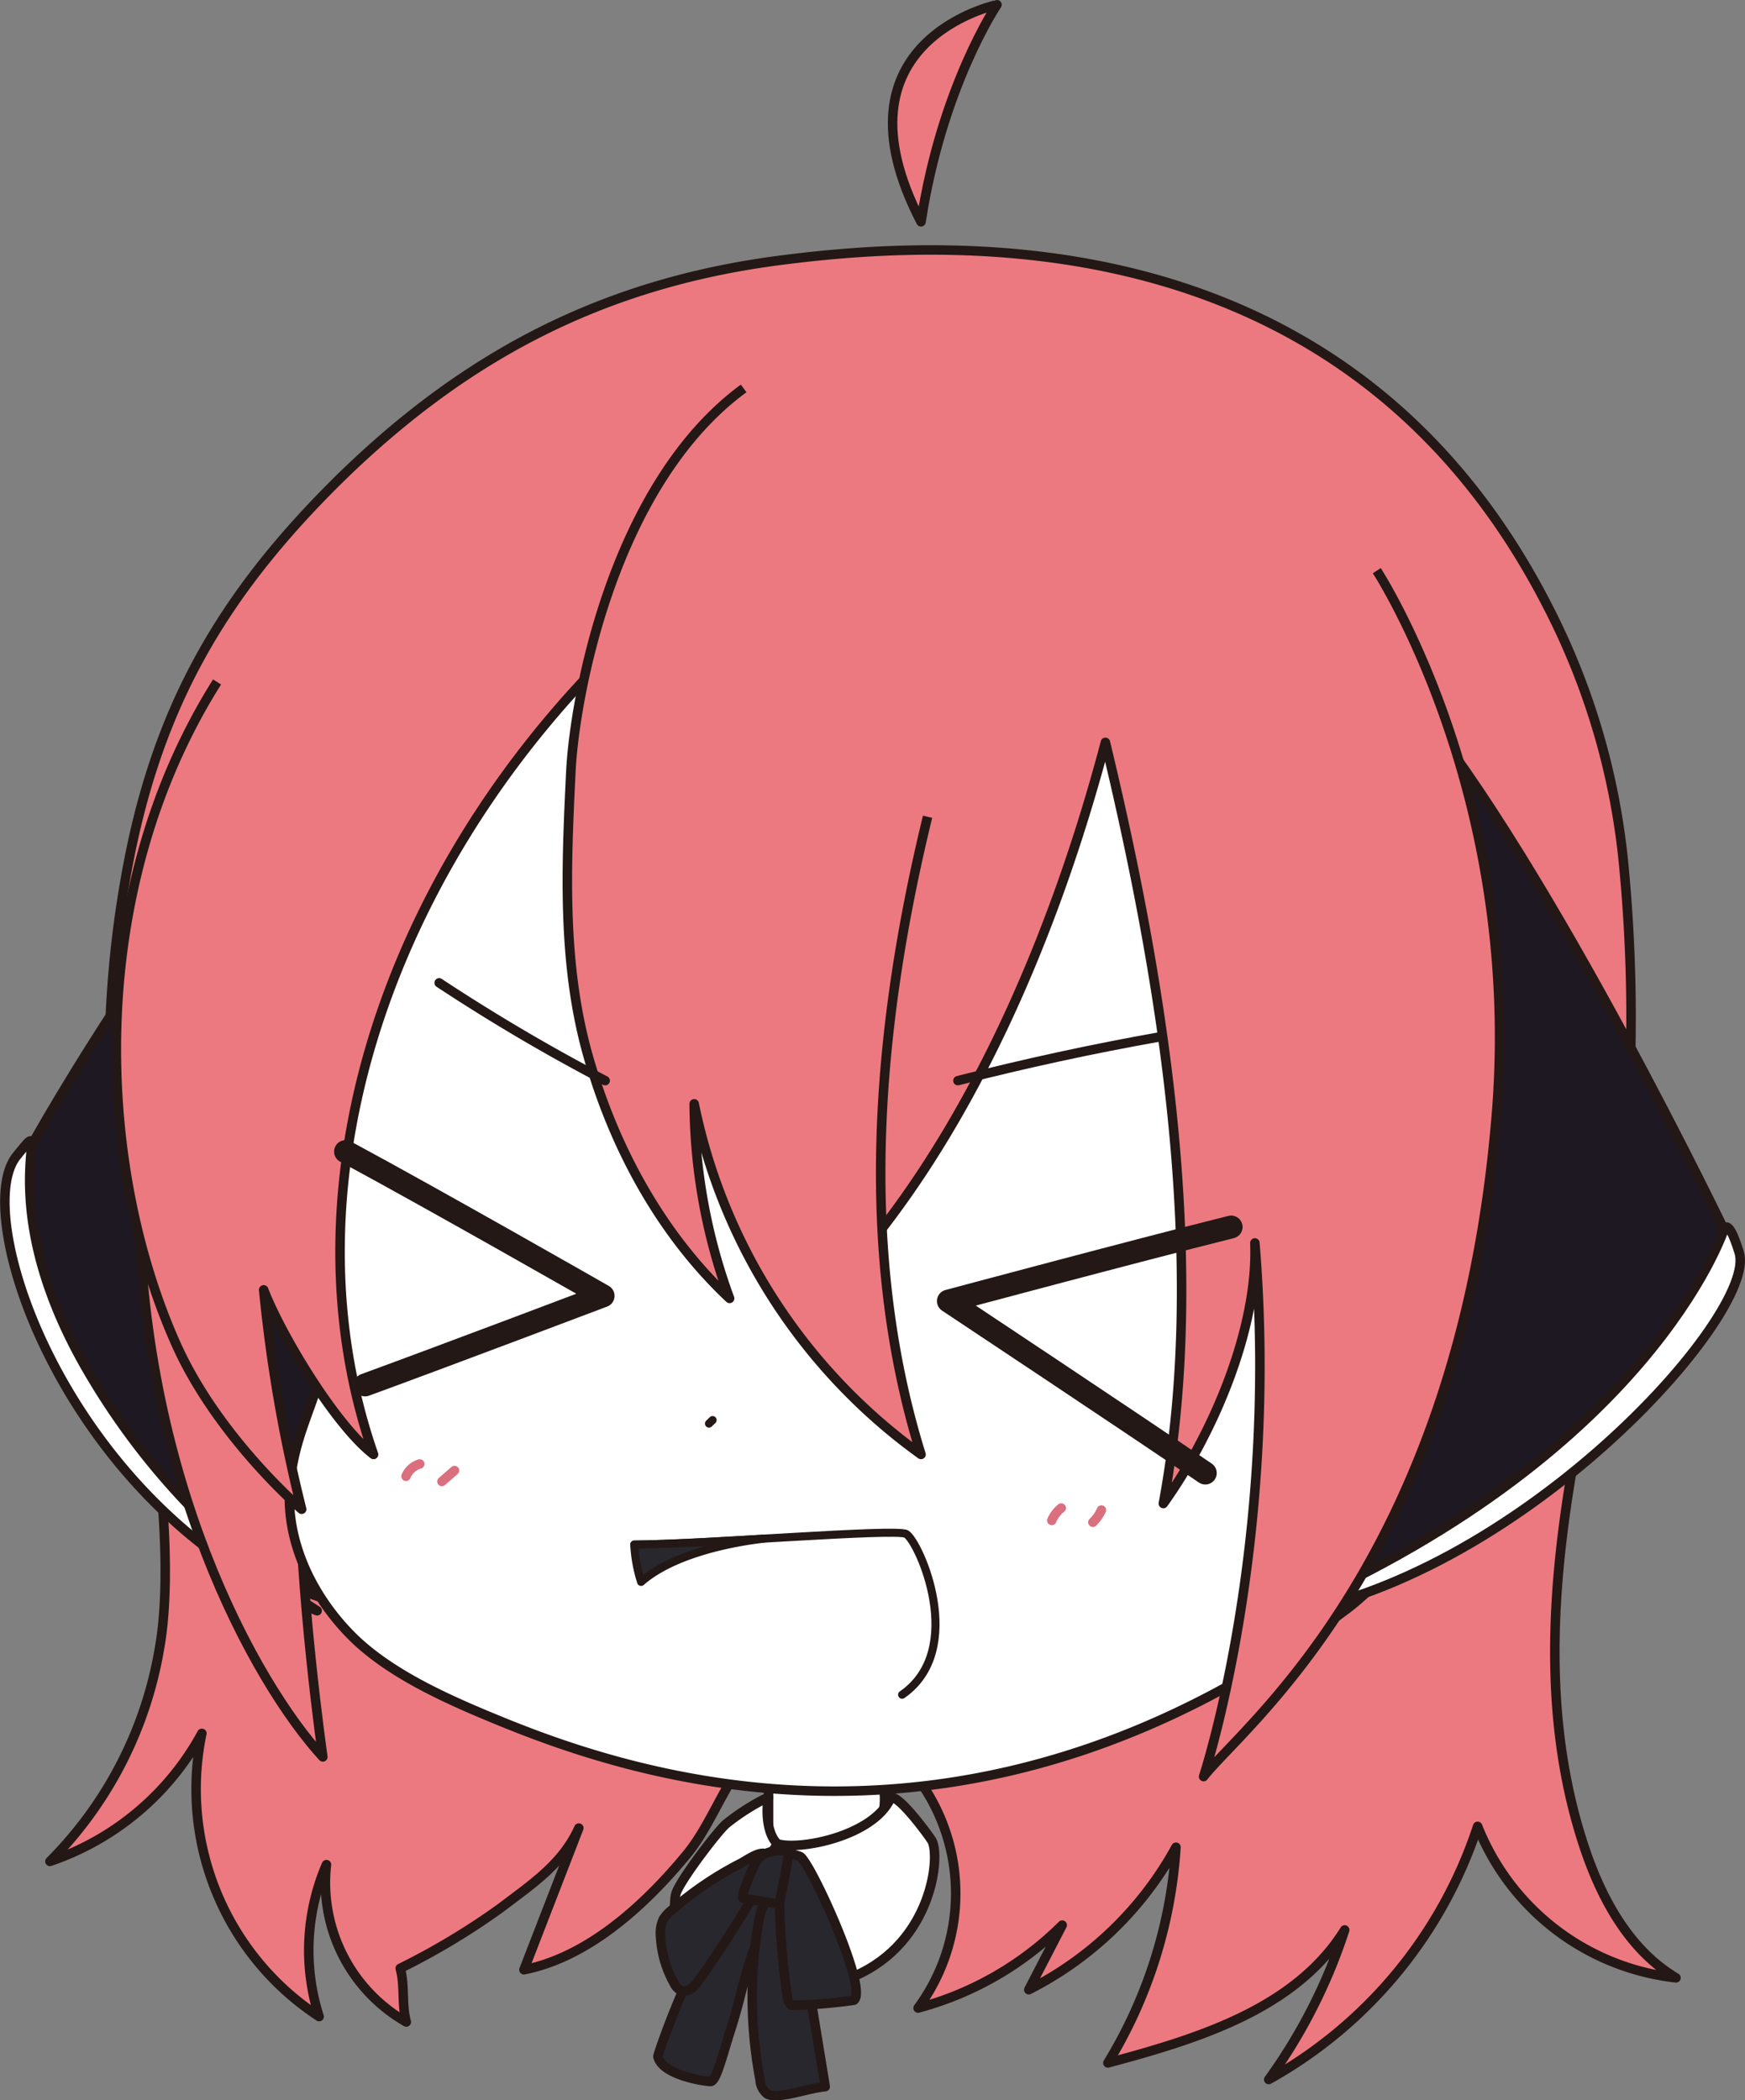 <svg xmlns="http://www.w3.org/2000/svg" viewBox="0 0 183.78 221.13"><rect x="0" y="0" width="183.78" height="221.13" fill="#808080" stroke="none"/><defs><style>.cls-1{fill:#fff;}.cls-1,.cls-10,.cls-2,.cls-3,.cls-6,.cls-7,.cls-8,.cls-9{stroke:#231815;}.cls-1,.cls-10,.cls-3,.cls-5,.cls-6,.cls-7,.cls-8,.cls-9{stroke-linecap:round;}.cls-1,.cls-10,.cls-2,.cls-3,.cls-5,.cls-6,.cls-7,.cls-8,.cls-9{stroke-linejoin:round;}.cls-2,.cls-4{fill:#ed7980;}.cls-3{fill:#1e1822;}.cls-5,.cls-6,.cls-8,.cls-9{fill:none;}.cls-5{stroke:#da6f7e;stroke-width:0.99px;}.cls-6,.cls-7{stroke-width:0.85px;}.cls-10,.cls-7{fill:#27272d;}.cls-8{stroke-width:0.99px;}.cls-9{stroke-width:2.41px;}</style></defs><title>アセット 1</title><g id="レイヤー_2" data-name="レイヤー 2"><g id="_01" data-name="01"><path class="cls-1" d="M80.94,188.1l0,4.52a2.68,2.68,0,0,0,.16,1.13,2.36,2.36,0,0,0,.6.77,6.85,6.85,0,0,0,11.16-7.07"/><path class="cls-1" d="M76.46,192.06c-.92.8-4.83,5.93-5.26,7.3-.39,1.22-.1,7.41,1.41,7.4.34,0,7.28-9.37,9.27-12.61-1.1-1-1.24-3.46-.94-4.93A23.63,23.63,0,0,0,76.46,192.06Z"/><path class="cls-1" d="M81.88,194.15c.24,4.33.46,7.14,1.91,11.17.24.66,1.37,3.37,2,3.64s3.39-.53,4.15-.86c8.32-3.57,9.12-12.77,8.19-14.31-.36-.59-3.89-5.38-4.38-4.35C91.91,193.31,84.29,194.86,81.88,194.15Z"/><path class="cls-2" d="M16.78,173.66A41.55,41.55,0,0,1,5.26,196a28.71,28.71,0,0,0,16-13.48,28.63,28.63,0,0,0,12.35,29.82,22.83,22.83,0,0,1,.77-16,16.9,16.9,0,0,0,8.41,16.57c-.51-1.87-.13-3.78-.64-5.65a74.42,74.42,0,0,0,10.61-6.38c3.29-2.5,6.5-4.62,8.2-8.39l-5.78,14.92c6.76-1.33,12.73-6.79,17.12-12.11s5.14-13.84,14.48-13.42c.87,0,1.69-.55,2.56-.44a5.53,5.53,0,0,1,2.26,1,20.36,20.36,0,0,1,5.09,29,33.89,33.89,0,0,0,15.18-8.73l-3.52,6.8a36.41,36.41,0,0,0,15.5-15,49.68,49.68,0,0,1-7.17,22.71c9.44-2.52,19.78-5.68,24.94-14a56.91,56.91,0,0,1-8,15.75,47.48,47.48,0,0,0,22-26.66,25.53,25.53,0,0,0,20.89,15.95c-4.94-2.95-7.87-8.37-9.68-13.83-5.59-16.86-2.56-35,1.17-51.87A167.69,167.69,0,0,0,171,91a75,75,0,0,0-8-27.16c-21-41-62.48-38.82-80.92-36.42s-32.89,9.89-46.2,22.88C23.35,62.61,16.51,74.47,13.35,91.76s-2.19,33.86,2.39,56C16.65,152.17,18.31,165.28,16.78,173.66Z"/><path class="cls-3" d="M35.58,75.31c-4.29,17.06.06,50.51,2.23,66.61,1.14,8.43-9.47,15.74-3.64,26.4-6.87-2-17-9.92-21.46-15.55S0,132.65,2.48,122.21C2.62,121.65,16.86,95.94,35.58,75.31Z"/><path class="cls-1" d="M33.4,169.61a74.58,74.58,0,0,1-24.64-26.1c-10.12-18.06-2.56-27.29-7-21.8C-3.37,128,7.36,159.28,33.4,169.61Z"/><path class="cls-2" d="M14.59,125.18C14.74,155.6,26.94,177.31,34,185c0,0-2.51-17.42-2.51-30.92"/><path class="cls-1" d="M141.79,169.47c-39.7,29.67-75.21,17.47-89.35,11.66-5.31-2.18-11.58-4.94-15.59-9.06s-6.74-9.75-6.33-15.48,2.86-8.89,3.92-14.66c1.18-6.45-2.56-12.27-5.58-18.09a51.16,51.16,0,0,1-4-36.37c8.15-30.41,31-47.8,64.34-53,13.39-2.08,27.4-.27,40.29,3.94,21.64,7.07,31.71,25.94,36.63,48.18s.53,37.37-2.29,51.43C162.11,146.46,148.66,164.34,141.79,169.47Z"/><path class="cls-4" d="M21.41,72.93C61,15.07,113.89,27.55,129.68,34.68,143.62,41,154.91,52.51,162,66.06s8.71,27.75,7.82,43c-2,33.48-29.05,51.52-28.85,42.77.58-26.23,4.71-44.63-5.82-64-4.49-8.25-12.1-25.29-20.83-21.8C70.65,83.51,76.22,40.9,42.66,91.41"/><path class="cls-3" d="M181.94,130.23s1.76,6.34-9.27,17.43c-14.6,14.7-33,21.58-39.76,22.76,8.57-17.23,9.47-35.87,13.34-54.65,2-9.57,2.58-41.95,2.58-41.95C163.26,91.21,181.94,130.23,181.94,130.23Z"/><path class="cls-1" d="M181.56,129.48s.41-1.49,1.61,2.42c2,6.51-23.46,34.85-49.24,38.32C173.72,153.48,181.56,129.48,181.56,129.48Z"/><path class="cls-2" d="M22.86,71.81c-13.95,22.12-12.79,50.8-4.3,69.76,4.39,9.8,13.21,17.35,13.21,17.35a158.51,158.51,0,0,1-4-23.1c1.81,4.71,7.55,14.26,11.57,17.33-10.15-29.22,2.32-63.86,28.23-87.53-7.09,18.56,4.75,51.91,21,68.91,13.7-15.08,22.65-36.65,27.85-56.36,5.64,23.45,11,53.8,6.1,80.15,5.23-7.3,10-18.47,9.64-27.44,2.63,31.82-5.4,56.19-5.4,56.19,3.94-5.14,27.22-22.93,30.89-70.37C160.17,83.3,145,60.09,145,60.09"/><path class="cls-2" d="M78.32,40.9C64.55,51,60.5,73.42,60.12,81.28c-.49,10-.93,20.14,1.78,29.78s7.64,18.8,14.94,25.66a60.72,60.72,0,0,1-3.73-20.49A60.29,60.29,0,0,0,97,153.15C90.26,131.51,92.34,108,97.69,86"/><path class="cls-5" d="M111.77,158.79a3.36,3.36,0,0,0-1,1.31"/><path class="cls-5" d="M116,159a4.11,4.11,0,0,1-.9,1.29"/><path class="cls-5" d="M44.21,154.15a2.26,2.26,0,0,0-1.45,1.3"/><path class="cls-5" d="M47.87,154.84,46.54,156"/><path class="cls-6" d="M75.05,149.53l-.38.37"/><path class="cls-6" d="M66.8,162.64c6.77,0,27.64-1.74,28.65-1.11,1.36.84,6.42,12.16-.44,16.92"/><path class="cls-7" d="M67.52,166.57a15.5,15.5,0,0,1-.72-3.93s5.38-.06,13.53-.62C81.07,162,72,162.65,67.52,166.57Z"/><path class="cls-8" d="M46.25,103.49a199.15,199.15,0,0,0,17.49,10.3"/><path class="cls-8" d="M100.88,113.79q10.61-2.72,21.43-4.64"/><path class="cls-9" d="M36.39,121.26c9.4,5.06,27.13,15.19,27.13,15.19s-16.7,6.32-25.07,9.38"/><path class="cls-9" d="M129.66,129.2C119.31,131.79,99.88,137,99.88,137s19.69,13.07,27.06,18.11"/><path class="cls-10" d="M75,203.79c-2.37,3-5.76,12.54-5.71,12.76.44,1.91,4.69,2.59,5.53,2.63.6,0,1.16-2.39,2.11-5.39,1.63-5.11,1.21-5.92,4-12.27a15.19,15.19,0,0,0,.79-2.67c.64-3.49-2.5-.31-3.39.6C76.68,201.15,76.47,201.93,75,203.79Z"/><path class="cls-10" d="M79.93,202.12A47,47,0,0,0,80.05,219a2,2,0,0,0,.78,1.51,2.11,2.11,0,0,0,1.3.13c1.59-.16,3.19-.75,4.78-.92,0,0-2.08-12.76-2.3-14-.32-1.73-.47-5.48-1.71-6.84S80.2,200.7,79.93,202.12Z"/><path class="cls-10" d="M70.79,201.09a3.86,3.86,0,0,0-.93,1,3.53,3.53,0,0,0-.29,1.85A11.2,11.2,0,0,0,71,208.84a1.58,1.58,0,0,0,.74.77c.69.27,1.36-.4,1.79-1,2.18-3,4.13-6.18,6.07-9.35.42-.69,1.85-2.68,1.48-3.58-.52-1.26-2.19.07-3.06.52A35.78,35.78,0,0,0,70.79,201.09Z"/><path class="cls-10" d="M84.25,195.48c1,.39,7.25,14,5.68,15.14a53.7,53.7,0,0,1-6.57.53,1.18,1.18,0,0,1-.43-.89,76.62,76.62,0,0,1-.84-10.15C82.06,198.67,80.52,194.06,84.25,195.48Z"/><path class="cls-10" d="M78.31,199.91l3.36.52a.4.4,0,0,0,.34,0,.42.42,0,0,0,.12-.26c.32-1.7.74-3.43.93-5.15a3.43,3.43,0,0,0-3.1.57C79.56,195.91,77.83,199.83,78.31,199.91Z"/><path class="cls-2" d="M97,23.36c2.19-14.28,8-22.86,8-22.86S87.08,4.25,97,23.36Z"/></g></g></svg>